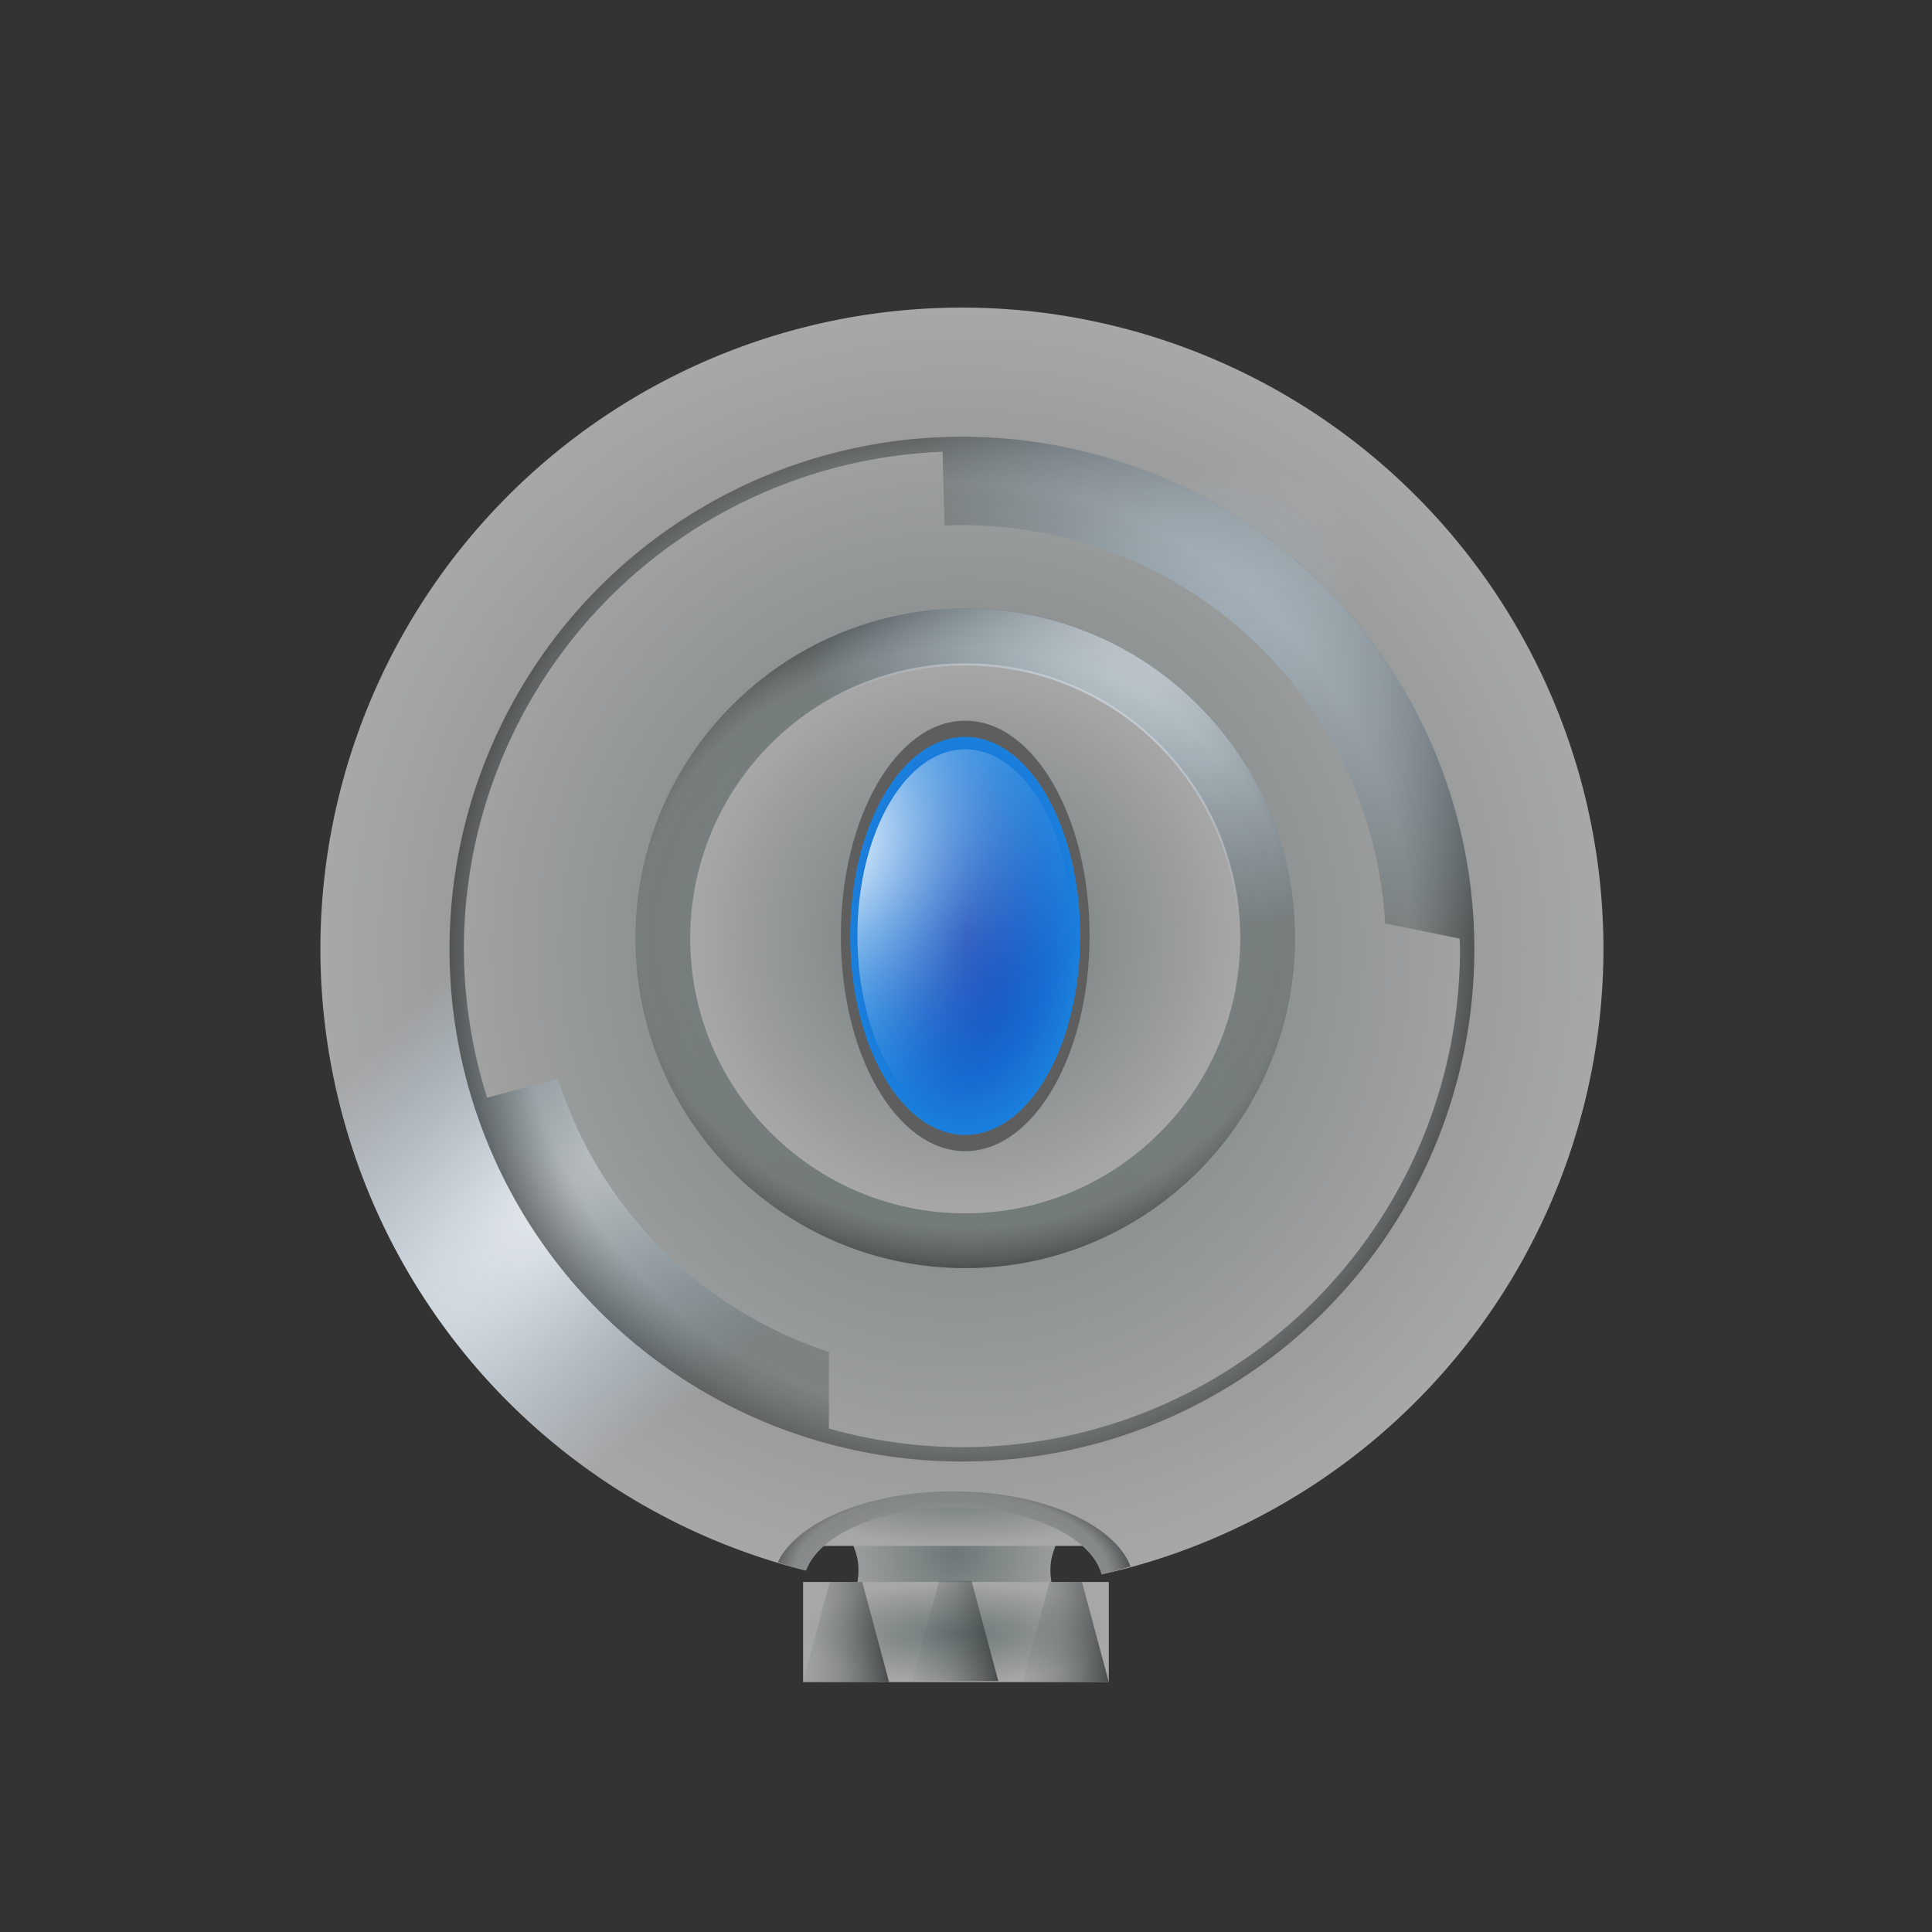 <?xml version="1.0" encoding="UTF-8" standalone="no"?>
<!-- Created with Inkscape (http://www.inkscape.org/) -->

<svg
   xmlns:dc="http://purl.org/dc/elements/1.1/"
   xmlns:cc="http://creativecommons.org/ns#"
   xmlns:rdf="http://www.w3.org/1999/02/22-rdf-syntax-ns#"
   xmlns:svg="http://www.w3.org/2000/svg"
   xmlns="http://www.w3.org/2000/svg"
   xmlns:xlink="http://www.w3.org/1999/xlink"
   xmlns:sodipodi="http://sodipodi.sourceforge.net/DTD/sodipodi-0.dtd"
   xmlns:inkscape="http://www.inkscape.org/namespaces/inkscape"
   width="200mm"
   height="200mm"
   viewBox="0 0 200 200"
   version="1.1"
   id="svg8"
   sodipodi:docname="ship.svg"
   inkscape:version="0.92.2 (30a58d1, 2017-08-07)">
  <rect x="0" y="0" width="200" height="200" fill="#333333" stroke="none"/>
  <defs
     id="defs2">
    <linearGradient
       inkscape:collect="always"
       id="linearGradient1377">
      <stop
         style="stop-color:#ffffff;stop-opacity:1"
         offset="0"
         id="stop1373" />
      <stop
         style="stop-color:#bbdaf7;stop-opacity:0"
         offset="1"
         id="stop1375" />
    </linearGradient>
    <linearGradient
       inkscape:collect="always"
       id="linearGradient1288">
      <stop
         style="stop-color:#6c7777;stop-opacity:0.095"
         offset="0"
         id="stop1282" />
      <stop
         id="stop1284"
         offset="0.342"
         style="stop-color:#4f5757;stop-opacity:0.365" />
      <stop
         style="stop-color:#0e0e0e;stop-opacity:1"
         offset="1"
         id="stop1286" />
    </linearGradient>
    <linearGradient
       id="linearGradient1089"
       inkscape:collect="always">
      <stop
         id="stop1085"
         offset="0"
         style="stop-color:#ffffff;stop-opacity:1" />
      <stop
         id="stop1087"
         offset="1"
         style="stop-color:#1a80dd;stop-opacity:0" />
    </linearGradient>
    <linearGradient
       inkscape:collect="always"
       id="linearGradient1047-8-2">
      <stop
         style="stop-color:#1133ab;stop-opacity:1"
         offset="0"
         id="stop1043" />
      <stop
         style="stop-color:#1a80dd;stop-opacity:1"
         offset="1"
         id="stop1045" />
    </linearGradient>
    <linearGradient
       id="linearGradient877"
       inkscape:collect="always">
      <stop
         id="stop873"
         offset="0"
         style="stop-color:#6c7777;stop-opacity:0.095" />
      <stop
         style="stop-color:#4f5757;stop-opacity:0.365"
         offset="0.782"
         id="stop881" />
      <stop
         id="stop875"
         offset="1"
         style="stop-color:#0e0e0e;stop-opacity:1" />
    </linearGradient>
    <linearGradient
       inkscape:collect="always"
       id="linearGradient829-9-2-6">
      <stop
         style="stop-color:#6c7777;stop-opacity:1"
         offset="0"
         id="stop825" />
      <stop
         style="stop-color:#a7a7a7;stop-opacity:1"
         offset="1"
         id="stop827" />
    </linearGradient>
    <radialGradient
       inkscape:collect="always"
       xlink:href="#linearGradient829-9-2-6"
       id="radialGradient831"
       cx="92.604"
       cy="157.527"
       fx="92.604"
       fy="157.527"
       r="74.461"
       gradientUnits="userSpaceOnUse"
       gradientTransform="matrix(0.892,0,0,0.892,16.985,54.756)" />
    <radialGradient
       inkscape:collect="always"
       xlink:href="#linearGradient877"
       id="radialGradient879"
       gradientUnits="userSpaceOnUse"
       gradientTransform="matrix(0.799,0,0,0.832,25.606,64.183)"
       cx="92.604"
       cy="157.527"
       fx="92.604"
       fy="157.527"
       r="74.461" />
    <radialGradient
       inkscape:collect="always"
       xlink:href="#linearGradient829-9-2-6"
       id="radialGradient879-1"
       gradientUnits="userSpaceOnUse"
       gradientTransform="matrix(0.776,0,0,0.809,27.677,67.853)"
       cx="92.604"
       cy="157.527"
       fx="92.604"
       fy="157.527"
       r="74.461" />
    <radialGradient
       inkscape:collect="always"
       xlink:href="#linearGradient829-9-2-6"
       id="radialGradient990"
       cx="92.986"
       cy="156.272"
       fx="92.986"
       fy="156.272"
       r="31.921"
       gradientUnits="userSpaceOnUse"
       gradientTransform="matrix(0.892,0,0,0.892,16.985,54.756)" />
    <radialGradient
       inkscape:collect="always"
       xlink:href="#linearGradient877"
       id="radialGradient1001"
       cx="92.986"
       cy="156.271"
       fx="92.986"
       fy="156.271"
       r="38.281"
       gradientTransform="matrix(1.136,0,0,1.002,-5.73,37.575)"
       gradientUnits="userSpaceOnUse" />
    <radialGradient
       inkscape:collect="always"
       xlink:href="#linearGradient1047-8-2"
       id="radialGradient1049"
       cx="92.986"
       cy="155.994"
       fx="92.986"
       fy="155.994"
       r="11.103"
       gradientTransform="matrix(1.072,0,0,1.856,0.214,-95.613)"
       gradientUnits="userSpaceOnUse" />
    <radialGradient
       inkscape:collect="always"
       xlink:href="#linearGradient1089"
       id="radialGradient1049-7"
       cx="80.185"
       cy="153.038"
       fx="80.185"
       fy="153.038"
       r="11.103"
       gradientTransform="matrix(2.103,1.507,-1.809,2.524,193.377,-322.45)"
       gradientUnits="userSpaceOnUse" />
    <radialGradient
       inkscape:collect="always"
       xlink:href="#linearGradient877"
       id="radialGradient1192"
       cx="91.373"
       cy="233.456"
       fx="91.373"
       fy="233.456"
       r="20.461"
       gradientTransform="matrix(1.013,0.011,-0.006,0.535,7.326,134.093)"
       gradientUnits="userSpaceOnUse" />
    <radialGradient
       inkscape:collect="always"
       xlink:href="#linearGradient829-9-2-6"
       id="radialGradient1202"
       cx="91.321"
       cy="233.506"
       fx="91.321"
       fy="233.506"
       r="12.907"
       gradientTransform="matrix(1.017,0,0,0.916,5.971,43.834)"
       gradientUnits="userSpaceOnUse" />
    <radialGradient
       inkscape:collect="always"
       xlink:href="#linearGradient829-9-2-6"
       id="radialGradient1216"
       cx="91.91"
       cy="227.261"
       fx="91.91"
       fy="227.261"
       r="15.579"
       gradientTransform="matrix(1.179,0,0,0.386,-9.372,163.323)"
       gradientUnits="userSpaceOnUse" />
    <radialGradient
       inkscape:collect="always"
       xlink:href="#linearGradient829-9-2-6"
       id="radialGradient1216-2"
       cx="91.91"
       cy="227.261"
       fx="91.91"
       fy="227.261"
       r="15.579"
       gradientTransform="matrix(1.016,0,0,0.333,5.607,190.379)"
       gradientUnits="userSpaceOnUse" />
    <linearGradient
       inkscape:collect="always"
       xlink:href="#linearGradient1288"
       id="linearGradient1290"
       x1="79.791"
       y1="239.578"
       x2="89.164"
       y2="239.676"
       gradientUnits="userSpaceOnUse"
       gradientTransform="matrix(1.307,0,0,1.307,-21.141,-47.11)" />
    <linearGradient
       gradientTransform="matrix(1.307,0,0,1.307,1.605,-47.109)"
       inkscape:collect="always"
       xlink:href="#linearGradient1288"
       id="linearGradient1290-9"
       x1="79.791"
       y1="239.578"
       x2="89.164"
       y2="239.676"
       gradientUnits="userSpaceOnUse" />
    <linearGradient
       gradientTransform="matrix(1.307,0,0,1.307,-9.833,-47.221)"
       inkscape:collect="always"
       xlink:href="#linearGradient1288"
       id="linearGradient1290-9-7"
       x1="79.791"
       y1="239.578"
       x2="89.164"
       y2="239.676"
       gradientUnits="userSpaceOnUse" />
    <radialGradient
       inkscape:collect="always"
       xlink:href="#linearGradient1377"
       id="radialGradient1381"
       gradientUnits="userSpaceOnUse"
       gradientTransform="matrix(0.927,-0.842,0.227,0.25,-27.732,226.505)"
       cx="66.474"
       cy="158.266"
       fx="66.474"
       fy="158.266"
       r="74.461" />
    <radialGradient
       inkscape:collect="always"
       xlink:href="#linearGradient1377"
       id="radialGradient1001-1"
       cx="115.481"
       cy="116.782"
       fx="115.481"
       fy="116.782"
       r="38.281"
       gradientTransform="matrix(1.136,0,0,1.002,-5.73,37.575)"
       gradientUnits="userSpaceOnUse" />
    <radialGradient
       inkscape:collect="always"
       xlink:href="#linearGradient1377"
       id="radialGradient879-6"
       gradientUnits="userSpaceOnUse"
       gradientTransform="matrix(0.799,0,0,0.832,25.606,64.183)"
       cx="160.977"
       cy="81.366"
       fx="160.977"
       fy="81.366"
       r="74.461" />
  </defs>
  <sodipodi:namedview
     id="base"
     pagecolor="#ffffff"
     bordercolor="#666666"
     borderopacity="1.0"
     inkscape:pageopacity="0.0"
     inkscape:pageshadow="2"
     inkscape:zoom="0.67402315"
     inkscape:cx="42.346495"
     inkscape:cy="19.272818"
     inkscape:document-units="mm"
     inkscape:current-layer="layer1"
     showgrid="false"
     inkscape:window-width="1366"
     inkscape:window-height="719"
     inkscape:window-x="0"
     inkscape:window-y="0"
     inkscape:window-maximized="1" />
  <g
     inkscape:label="Layer 1"
     inkscape:groupmode="layer"
     id="layer1"
     transform="translate(0,-97)">
    <path
       style="fill:url(#radialGradient1202);fill-opacity:1;fill-rule:nonzero;stroke:none;stroke-width:6.298;stroke-miterlimit:4;stroke-dasharray:none;stroke-opacity:1"
       d="m 85.825,245.875 c -0.078,0 -0.861,1.828 -0.141,3.814 l 2.845,7.844 c 0.72,1.986 0.063,3.814 0.141,3.814 h 20.268 c 0.078,0 -0.58,-1.828 0.141,-3.814 l 2.847,-7.844 c 0.721,-1.986 -0.063,-3.814 -0.141,-3.814 z"
       id="rect1194"
       inkscape:connector-curvature="0"
       sodipodi:nodetypes="sssssssss" />
    <rect
       style="fill:url(#radialGradient1216);fill-opacity:1;fill-rule:nonzero;stroke:none;stroke-width:8.776;stroke-miterlimit:4;stroke-dasharray:none;stroke-opacity:1"
       id="rect1208"
       width="36.724"
       height="12.023"
       x="80.597"
       y="245.008"
       ry="0" />
    <path
       style="fill:url(#radialGradient831);fill-opacity:1;fill-rule:nonzero;stroke:none;stroke-width:0.236"
       d="m 99.578,128.842 a 66.412,66.412 0 0 0 -66.412,66.412 66.412,66.412 0 0 0 50.274,64.337 15.524,8.046 0 0 1 15.24,-6.536 15.524,8.046 0 0 1 15.357,6.932 66.412,66.412 0 0 0 51.952,-64.733 66.412,66.412 0 0 0 -66.412,-66.412 z"
       id="path815"
       inkscape:connector-curvature="0" />
    <path
       inkscape:connector-curvature="0"
       style="opacity:1;fill:url(#radialGradient1381);fill-opacity:1;fill-rule:nonzero;stroke:none;stroke-width:0.236"
       d="m 99.578,128.842 a 66.412,66.412 0 0 0 -66.412,66.412 66.412,66.412 0 0 0 50.274,64.337 15.524,8.046 0 0 1 15.24,-6.536 15.524,8.046 0 0 1 15.357,6.932 66.412,66.412 0 0 0 51.952,-64.733 66.412,66.412 0 0 0 -66.412,-66.412 z"
       id="path815-0" />
    <circle
       style="fill:url(#radialGradient879);fill-opacity:1;fill-rule:nonzero;stroke:none;stroke-width:0.188"
       id="path815-2"
       cx="99.578"
       cy="195.253"
       r="53.043" />
    <circle
       style="fill:url(#radialGradient879-6);fill-opacity:1;fill-rule:nonzero;stroke:none;stroke-width:0.188"
       id="path815-2-3"
       cx="99.578"
       cy="195.253"
       r="53.043" />
    <path
       style="fill:url(#radialGradient879-1);fill-opacity:1;fill-rule:nonzero;stroke:none;stroke-width:0.183"
       d="m 97.574,143.766 a 51.558,51.558 0 0 0 -49.554,51.487 51.558,51.558 0 0 0 2.406,15.377 l 7.335,-1.965 c 4.255,13.378 14.721,23.923 28.047,28.29 v 7.927 a 51.558,51.558 0 0 0 13.771,1.928 51.558,51.558 0 0 0 51.558,-51.558 51.558,51.558 0 0 0 -0.039,-1.087 c -2.81,-0.581 -5.415,-1.11 -7.711,-1.563 -1.36,-23.084 -20.369,-41.239 -43.809,-41.239 -0.602,0 -1.201,0.015 -1.797,0.039 z"
       id="path815-2-9"
       inkscape:connector-curvature="0" />
    <path
       style="color:#000000;font-style:normal;font-variant:normal;font-weight:normal;font-stretch:normal;font-size:medium;line-height:normal;font-family:sans-serif;font-variant-ligatures:normal;font-variant-position:normal;font-variant-caps:normal;font-variant-numeric:normal;font-variant-alternates:normal;font-feature-settings:normal;text-indent:0;text-align:start;text-decoration:none;text-decoration-line:none;text-decoration-style:solid;text-decoration-color:#000000;letter-spacing:normal;word-spacing:normal;text-transform:none;writing-mode:lr-tb;direction:ltr;text-orientation:mixed;dominant-baseline:auto;baseline-shift:baseline;text-anchor:start;white-space:normal;shape-padding:0;clip-rule:nonzero;display:inline;overflow:visible;visibility:visible;opacity:1;isolation:auto;mix-blend-mode:normal;color-interpolation:sRGB;color-interpolation-filters:linearRGB;solid-color:#000000;solid-opacity:1;vector-effect:none;fill:url(#radialGradient1001);fill-opacity:1;fill-rule:nonzero;stroke:none;stroke-width:5.9;stroke-linecap:butt;stroke-linejoin:miter;stroke-miterlimit:4;stroke-dasharray:none;stroke-dashoffset:0;stroke-opacity:1;color-rendering:auto;image-rendering:auto;shape-rendering:auto;text-rendering:auto;enable-background:accumulate"
       d="m 99.919,159.991 c -18.822,0 -34.143,15.321 -34.143,34.143 10e-7,18.822 15.321,34.143 34.143,34.143 18.822,1e-5 34.143,-15.321 34.143,-34.143 0,-18.822 -15.321,-34.143 -34.143,-34.143 z m 0,5.9 c 15.633,0 28.243,12.61 28.243,28.243 0,15.633 -12.61,28.245 -28.243,28.245 -15.633,0 -28.243,-12.611 -28.243,-28.245 10e-7,-15.633 12.61,-28.243 28.243,-28.243 z"
       id="path959"
       inkscape:connector-curvature="0" />
    <circle
       style="fill:url(#radialGradient990);fill-opacity:1;fill-rule:nonzero;stroke:none;stroke-width:5.384;stroke-miterlimit:4;stroke-dasharray:none;stroke-opacity:1"
       id="path959-2"
       cx="99.919"
       cy="194.134"
       r="28.47" />
    <ellipse
       style="fill:#5e5e5e;fill-opacity:1;fill-rule:nonzero;stroke:none;stroke-width:5.9;stroke-miterlimit:4;stroke-dasharray:none;stroke-opacity:1"
       id="path1026"
       cx="99.919"
       cy="193.886"
       rx="12.873"
       ry="22.281" />
    <ellipse
       style="fill:url(#radialGradient1049);fill-opacity:1;fill-rule:nonzero;stroke:none;stroke-width:5.456;stroke-miterlimit:4;stroke-dasharray:none;stroke-opacity:1"
       id="path1026-1"
       cx="99.919"
       cy="193.886"
       rx="11.905"
       ry="20.605" />
    <ellipse
       style="fill:url(#radialGradient1049-7);fill-opacity:1;fill-rule:nonzero;stroke:none;stroke-width:5.115;stroke-miterlimit:4;stroke-dasharray:none;stroke-opacity:1"
       id="path1026-1-0"
       cx="99.919"
       cy="193.886"
       rx="11.162"
       ry="19.319" />
    <path
       inkscape:connector-curvature="0"
       style="fill:url(#radialGradient1192);fill-opacity:1;fill-rule:nonzero;stroke:none;stroke-width:0.236"
       d="m 117.026,259.161 a 18.742,9.714 0 0 0 -0.286,-0.66 18.742,9.714 0 0 0 -0.59,-0.921 18.742,9.714 0 0 0 -0.766,-0.886 18.742,9.714 0 0 0 -0.932,-0.843 18.742,9.714 0 0 0 -1.09,-0.79 18.742,9.714 0 0 0 -1.236,-0.73 18.742,9.714 0 0 0 -1.371,-0.662 18.742,9.714 0 0 0 -1.491,-0.588 18.742,9.714 0 0 0 -1.597,-0.507 18.742,9.714 0 0 0 -1.687,-0.423 18.742,9.714 0 0 0 -1.76,-0.333 18.742,9.714 0 0 0 -1.815,-0.24 18.742,9.714 0 0 0 -1.852,-0.145 18.742,9.714 0 0 0 -1.871,-0.048 18.742,9.714 0 0 0 -1.326,0.024 18.742,9.714 0 0 0 -1.86,0.117 18.742,9.714 0 0 0 -1.828,0.213 18.742,9.714 0 0 0 -1.778,0.306 18.742,9.714 0 0 0 -1.71,0.397 18.742,9.714 0 0 0 -1.625,0.483 18.742,9.714 0 0 0 -1.524,0.565 18.742,9.714 0 0 0 -1.408,0.641 18.742,9.714 0 0 0 -1.277,0.71 18.742,9.714 0 0 0 -1.134,0.773 18.742,9.714 0 0 0 -0.979,0.828 18.742,9.714 0 0 0 -0.815,0.874 18.742,9.714 0 0 0 -0.642,0.912 18.742,9.714 0 0 0 -0.247,0.501 66.412,66.412 0 0 0 2.912,0.859 15.524,8.046 0 0 1 15.24,-6.536 15.524,8.046 0 0 1 15.357,6.932 66.412,66.412 0 0 0 2.988,-0.825 z"
       id="path1164" />
    <rect
       style="fill:url(#radialGradient1216-2);fill-opacity:1;fill-rule:nonzero;stroke:none;stroke-width:7.563;stroke-miterlimit:4;stroke-dasharray:none;stroke-opacity:1"
       id="rect1208-9"
       width="31.646"
       height="10.361"
       x="83.136"
       y="260.769"
       ry="0" />
    <path
       inkscape:connector-curvature="0"
       style="fill:url(#linearGradient1290);fill-opacity:1;fill-rule:nonzero;stroke:none;stroke-width:7.563;stroke-miterlimit:4;stroke-dasharray:none;stroke-opacity:1"
       d="m 85.899,260.769 -2.776,10.361 h 8.913 l -2.775,-10.361 z"
       id="rect1208-9-1" />
    <path
       inkscape:connector-curvature="0"
       style="fill:url(#linearGradient1290-9);fill-opacity:1;fill-rule:nonzero;stroke:none;stroke-width:7.563;stroke-miterlimit:4;stroke-dasharray:none;stroke-opacity:1"
       d="m 108.645,260.769 -2.776,10.361 h 8.913 l -2.775,-10.361 z"
       id="rect1208-9-1-4" />
    <path
       inkscape:connector-curvature="0"
       style="fill:url(#linearGradient1290-9-7);fill-opacity:1;fill-rule:nonzero;stroke:none;stroke-width:7.563;stroke-miterlimit:4;stroke-dasharray:none;stroke-opacity:1"
       d="m 97.207,260.658 -2.776,10.361 h 8.913 l -2.775,-10.361 z"
       id="rect1208-9-1-4-0" />
    <path
       style="color:#000000;font-style:normal;font-variant:normal;font-weight:normal;font-stretch:normal;font-size:medium;line-height:normal;font-family:sans-serif;font-variant-ligatures:normal;font-variant-position:normal;font-variant-caps:normal;font-variant-numeric:normal;font-variant-alternates:normal;font-feature-settings:normal;text-indent:0;text-align:start;text-decoration:none;text-decoration-line:none;text-decoration-style:solid;text-decoration-color:#000000;letter-spacing:normal;word-spacing:normal;text-transform:none;writing-mode:lr-tb;direction:ltr;text-orientation:mixed;dominant-baseline:auto;baseline-shift:baseline;text-anchor:start;white-space:normal;shape-padding:0;clip-rule:nonzero;display:inline;overflow:visible;visibility:visible;opacity:1;isolation:auto;mix-blend-mode:normal;color-interpolation:sRGB;color-interpolation-filters:linearRGB;solid-color:#000000;solid-opacity:1;vector-effect:none;fill:url(#radialGradient1001-1);fill-opacity:1;fill-rule:nonzero;stroke:none;stroke-width:5.9;stroke-linecap:butt;stroke-linejoin:miter;stroke-miterlimit:4;stroke-dasharray:none;stroke-dashoffset:0;stroke-opacity:1;color-rendering:auto;image-rendering:auto;shape-rendering:auto;text-rendering:auto;enable-background:accumulate"
       d="m 99.919,159.991 c -18.822,0 -34.143,15.321 -34.143,34.143 10e-7,18.822 15.321,34.143 34.143,34.143 18.822,1e-5 34.143,-15.321 34.143,-34.143 0,-18.822 -15.321,-34.143 -34.143,-34.143 z m 0,5.9 c 15.633,0 28.243,12.61 28.243,28.243 0,15.633 -12.61,28.245 -28.243,28.245 -15.633,0 -28.243,-12.611 -28.243,-28.245 10e-7,-15.633 12.61,-28.243 28.243,-28.243 z"
       id="path959-7"
       inkscape:connector-curvature="0" />
  </g>
</svg>
